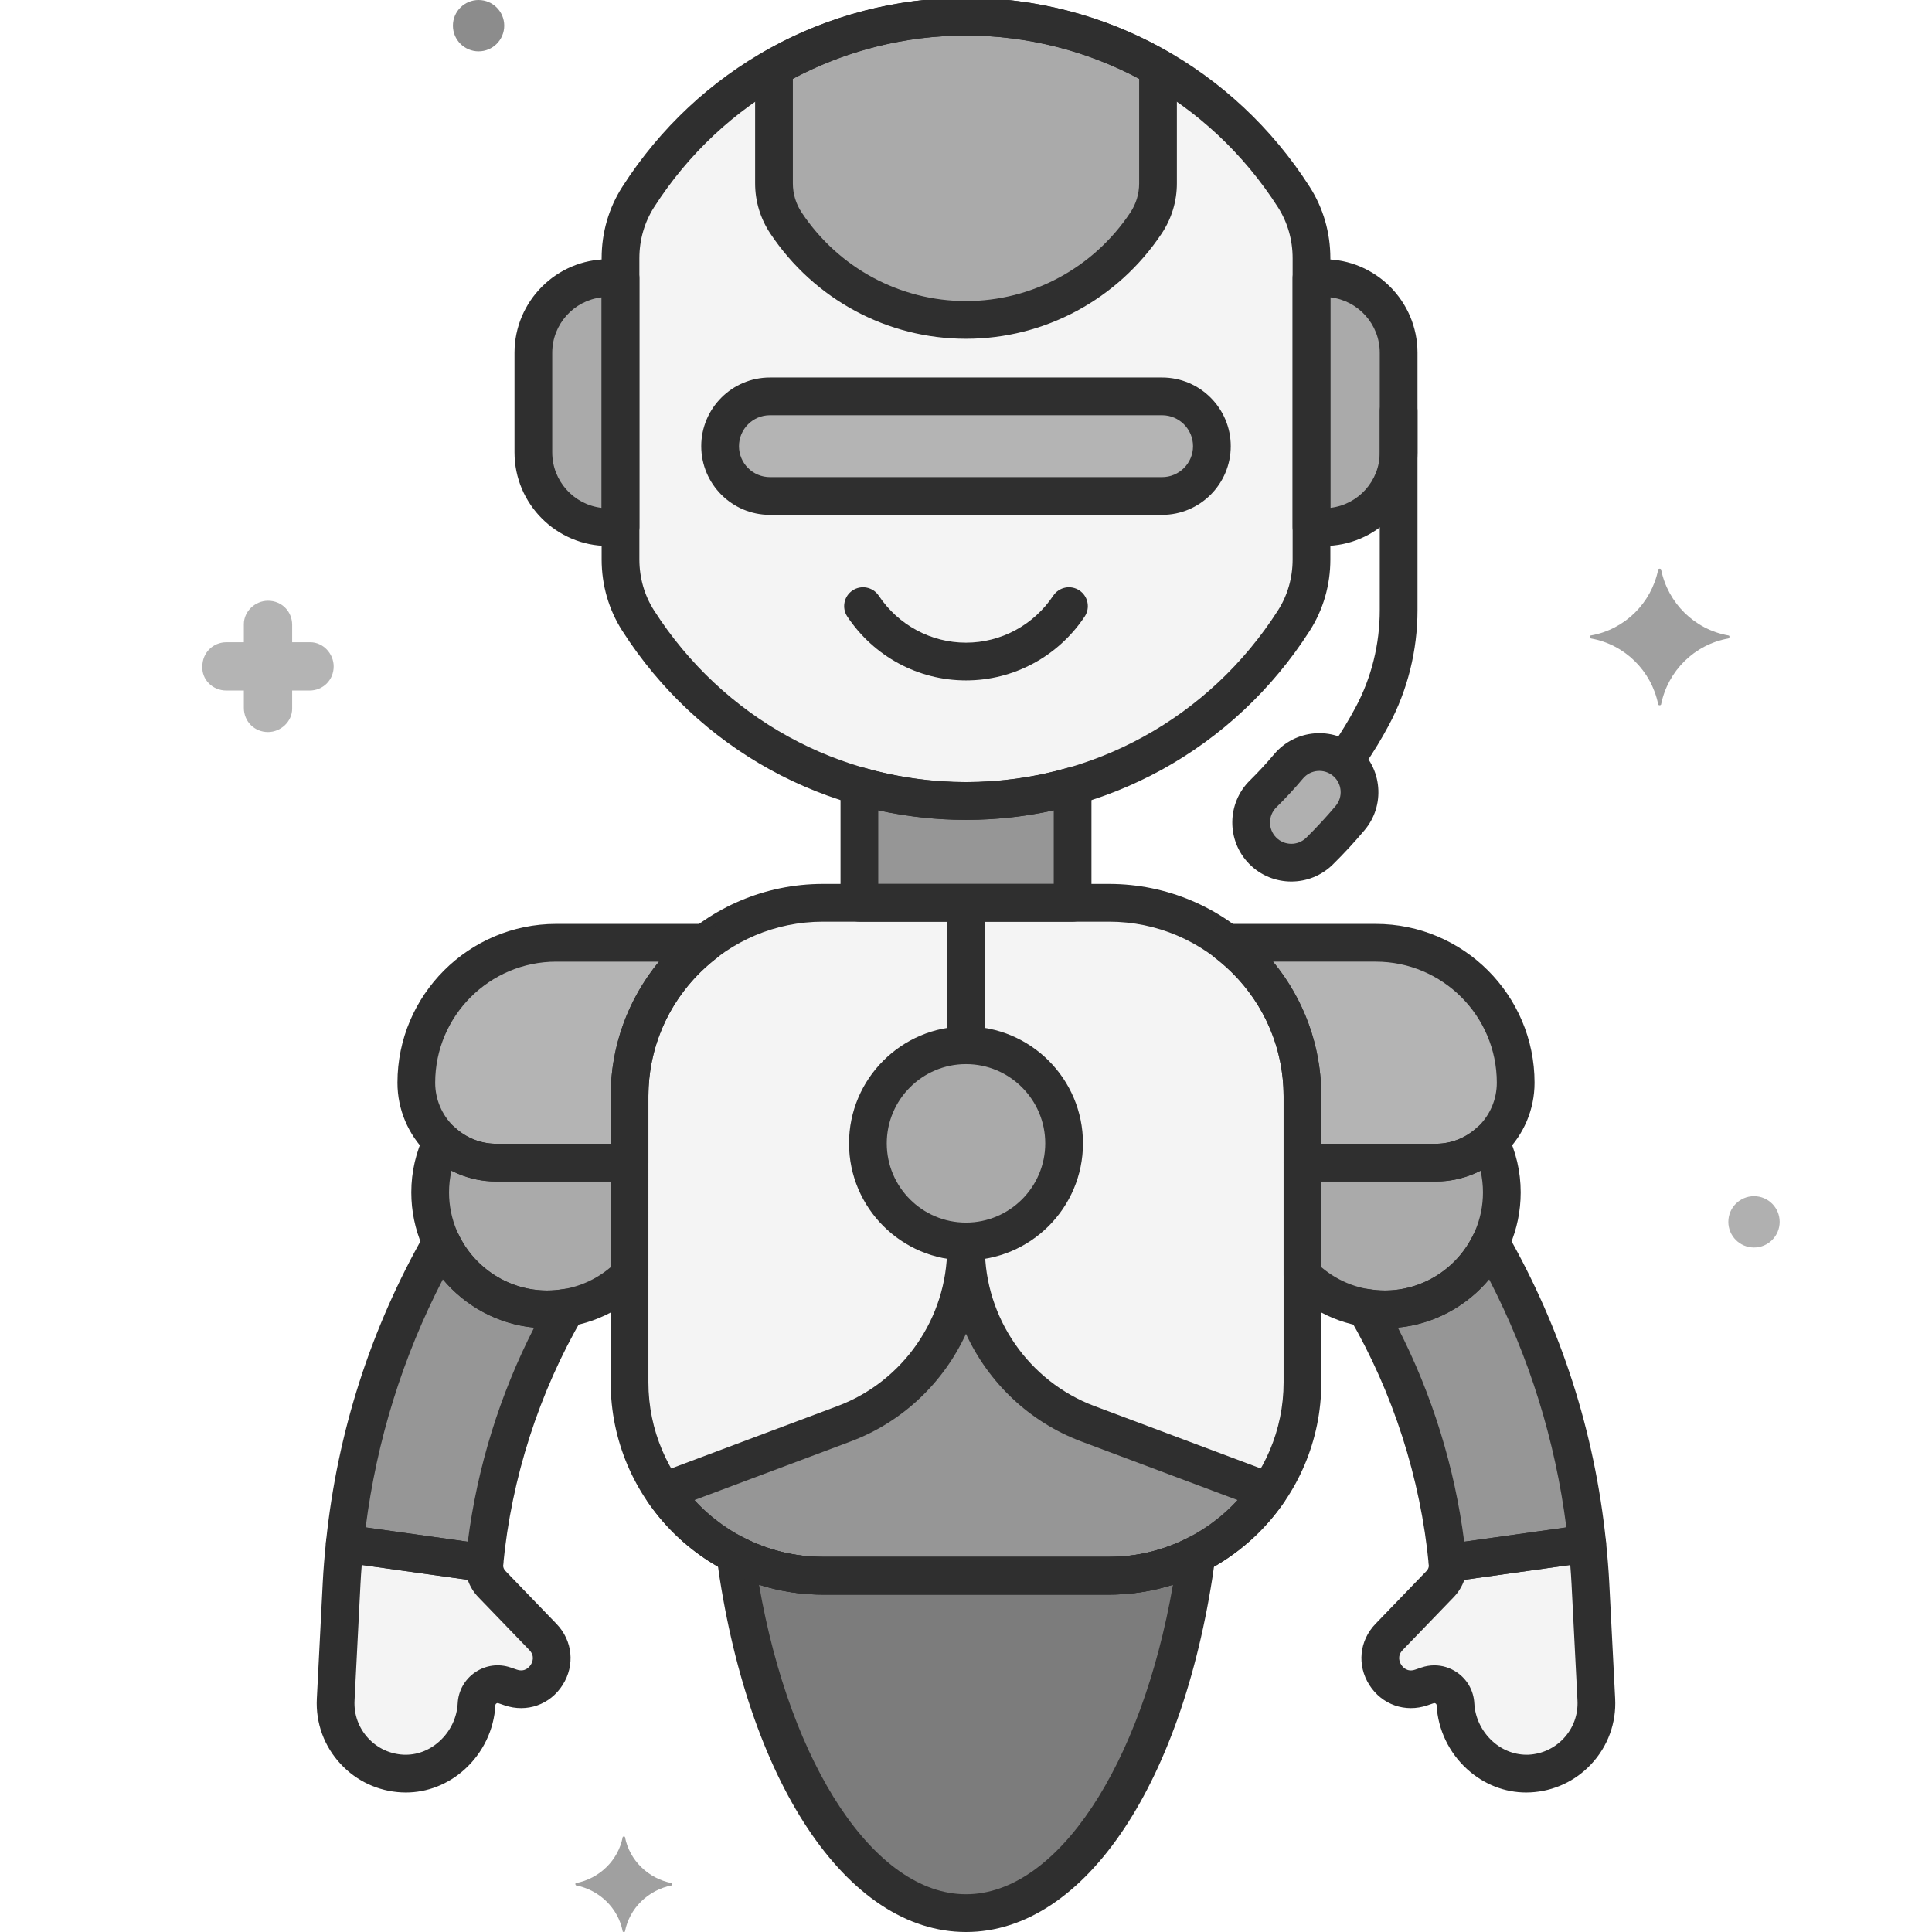<svg xmlns="http://www.w3.org/2000/svg" enable-background="new 0 0 256 256" viewBox="0 0 256 256"><path fill="#f4f4f4" d="M128,106.138L128,106.138c18.201,0,34.267-9.565,43.445-23.912c1.542-2.411,2.334-5.227,2.334-8.089
				V34.208c0-2.862-0.792-5.678-2.334-8.089C162.267,11.773,146.201,2.207,128,2.207l0,0c-18.201,0-34.267,9.565-43.445,23.912
				c-1.542,2.411-2.334,5.227-2.334,8.089v39.929c0,2.862,0.792,5.678,2.334,8.089C93.733,96.573,109.799,106.138,128,106.138z" class="coloredf4fc svgShape"/><path fill="#b0b0b0" d="M167.314,112.723c-2.063-2.095-2.038-5.466,0.056-7.53c1.173-1.156,2.31-2.385,3.376-3.652
					c1.894-2.248,5.253-2.537,7.502-0.644c2.25,1.894,2.538,5.253,0.644,7.502c-1.278,1.519-2.641,2.992-4.049,4.38
					C172.749,114.842,169.38,114.818,167.314,112.723z" class="colorfc657e svgShape"/><path fill="#969696" d="M142.126,119.626V104.15c-4.493,1.29-9.231,1.988-14.126,1.988s-9.632-0.697-14.126-1.988v15.475H142.126
				z" class="color5290db svgShape"/><path fill="#aaa" d="M82.221 36.851h-1.65c-5.444 0-9.898 4.454-9.898 9.898v13.198c0 5.444 4.454 9.898 9.898 9.898h1.65V36.851zM175.429 36.851h-1.65v32.994h1.65c5.444 0 9.898-4.454 9.898-9.898V46.749C185.327 41.305 180.873 36.851 175.429 36.851zM128 2.207c-9.239 0-17.925 2.467-25.442 6.77v15.326c0 1.869.556 3.697 1.593 5.253 5.146 7.721 13.927 12.837 23.849 12.837s18.704-5.115 23.849-12.837c1.037-1.556 1.593-3.383 1.593-5.253V8.977C145.925 4.674 137.238 2.207 128 2.207z" class="color966aea svgShape"/><path fill="#b4b4b4" d="M153.983,65.72h-51.965c-3.644,0-6.599-2.954-6.599-6.599v0c0-3.644,2.954-6.599,6.599-6.599h51.965
				c3.644,0,6.599,2.954,6.599,6.599v0C160.581,62.766,157.627,65.72,153.983,65.72z" class="color70d6f9 svgShape"/><path fill="#7c7c7c" d="M146.948,208.793h-37.897c-4.177,0-8.125-1.019-11.618-2.81C101.089,233.36,113.385,253.5,128,253.5
					s26.911-20.14,30.566-47.517C155.073,207.774,151.125,208.793,146.948,208.793z" class="color3a70bf svgShape"/><path fill="#f4f4f4" d="M146.948,208.793h-37.897c-14.099,0-25.635-11.536-25.635-25.635v-37.897
				c0-14.099,11.536-25.635,25.635-25.635h37.897c14.099,0,25.635,11.536,25.635,25.635v37.897
				C172.584,197.257,161.048,208.793,146.948,208.793z" class="coloredf4fc svgShape"/><path fill="#b4b4b4" d="M83.416 145.261c0-8.264 3.966-15.642 10.085-20.338-9.665 0-17.021 0-19.796 0-10.197 0-18.54 8.343-18.54 18.54 0 5.827 4.767 10.594 10.594 10.594 3.135 0 9.448 0 17.657 0V145.261zM182.295 124.923c-2.681 0-10.057 0-19.796 0 6.119 4.696 10.085 12.075 10.085 20.338v8.796c8.027 0 14.306 0 17.657 0 5.827 0 10.594-4.767 10.594-10.594C200.835 133.265 192.492 124.923 182.295 124.923z" class="color70d6f9 svgShape"/><path fill="#f4f4f4" d="M71.935 216.9l-6.762-7.01c-.709-.735-1.084-1.741-.988-2.757l.002-.016-18.501-2.592c-.181 1.751-.331 3.508-.421 5.271l-.785 15.408c-.134 2.637.838 5.072 2.51 6.857 1.591 1.699 3.816 2.809 6.323 2.94 5.138.27 9.567-4.028 9.829-9.166.095-1.861 1.944-3.115 3.709-2.514l.825.281C71.733 224.986 74.91 219.985 71.935 216.9zM184.065 216.9l6.762-7.01c.709-.735 1.084-1.741.988-2.757l-.002-.016 18.501-2.592c.181 1.751.331 3.508.421 5.271l.785 15.408c.134 2.637-.838 5.072-2.51 6.857-1.591 1.699-3.816 2.809-6.323 2.94-5.138.27-9.567-4.028-9.829-9.166-.095-1.861-1.944-3.115-3.709-2.514l-.825.281C184.267 224.986 181.09 219.985 184.065 216.9z" class="coloredf4fc svgShape"/><path fill="#969696" d="M72.5 173.5c-6.189 0-11.516-3.636-14-8.882-6.994 12.256-11.36 25.866-12.814 39.906l18.501 2.592c1.137-11.93 4.857-23.493 10.885-33.847C74.234 173.41 73.378 173.5 72.5 173.5zM197.5 164.618c-2.484 5.245-7.811 8.882-14 8.882-.878 0-1.734-.09-2.572-.231 6.028 10.354 9.748 21.918 10.885 33.847l18.501-2.592C208.86 190.485 204.494 176.874 197.5 164.618z" class="color5290db svgShape"/><path fill="#aaa" d="M190.241 154.056c-3.351 0-9.63 0-17.657 0V169c2.802 2.78 6.657 4.5 10.916 4.5 8.56 0 15.5-6.939 15.5-15.5 0-2.436-.578-4.731-1.579-6.782C195.529 152.972 193.008 154.056 190.241 154.056zM83.416 154.056c-8.209 0-14.522 0-17.657 0-2.768 0-5.289-1.084-7.181-2.838C57.578 153.269 57 155.564 57 158c0 8.561 6.94 15.5 15.5 15.5 4.259 0 8.115-1.72 10.916-4.5V154.056z" class="color966aea svgShape"/><path fill="#969696" d="M144.14,188.654c-9.709-3.641-16.14-12.922-16.14-23.291c0,10.369-6.432,19.65-16.14,23.291
				l-23.933,8.975c4.633,6.729,12.385,11.164,21.125,11.164h37.897c8.74,0,16.492-4.436,21.125-11.164L144.14,188.654z" class="color5290db svgShape"/><circle cx="128" cy="151.5" r="13" fill="#aaa" class="color966aea svgShape"/><path fill="#a0a0a0" d="M89.013,249.525c-3.1-0.6-5.6-3-6.2-6.1c0-0.1-0.3-0.1-0.3,0c-0.6,3.1-3.1,5.5-6.2,6.1
				c-0.1,0-0.1,0.2,0,0.3c3.1,0.6,5.6,3,6.2,6.1c0,0.1,0.3,0.1,0.3,0c0.6-3.1,3.1-5.5,6.2-6.1
				C89.113,249.725,89.113,249.525,89.013,249.525z" class="colorf5c84c svgShape"/><path fill="#b4b4b4" d="M30.013,91.5h2.3v2.3c0,1.8,1.4,3.2,3.2,3.2c1.7,0,3.2-1.4,3.2-3.1v-0.1v-2.3h2.3c1.8,0,3.2-1.4,3.2-3.2
				c0-1.7-1.4-3.2-3.1-3.2h-0.1h-2.3v-2.3c0-1.8-1.4-3.2-3.2-3.2c-1.7,0-3.2,1.4-3.2,3.1v0.1v2.3h-2.3c-1.8,0-3.2,1.4-3.2,3.2
				C26.713,90,28.113,91.5,30.013,91.5C29.913,91.5,29.913,91.5,30.013,91.5z" class="color70d6f9 svgShape"/><circle cx="232.413" cy="161.9" r="3.4" fill="#b0b0b0" class="colorfc657e svgShape"/><circle cx="63.413" cy="3.4" r="3.4" fill="#8c8c8c" class="color87d147 svgShape"/><path fill="#a0a0a0" d="M210.813,84.2c4.5-0.8,8-4.3,8.9-8.7c0-0.2,0.4-0.2,0.4,0c0.9,4.4,4.4,7.9,8.9,8.7c0.2,0,0.2,0.3,0,0.4
				c-4.5,0.8-8,4.3-8.9,8.7c0,0.2-0.4,0.2-0.4,0c-0.9-4.4-4.4-7.9-8.9-8.7C210.613,84.5,210.613,84.2,210.813,84.2z" class="colorf5c84c svgShape"/><path fill="#2f2f2f" d="M128,108.638c-18.481,0-35.51-9.37-45.551-25.064c-1.785-2.79-2.729-6.053-2.729-9.437V34.208
				c0-3.383,0.943-6.646,2.728-9.436C92.49,9.077,109.519-0.293,128-0.293s35.51,9.37,45.551,25.064
				c1.785,2.791,2.729,6.054,2.729,9.437v39.929c0,3.384-0.943,6.646-2.729,9.437C163.51,99.268,146.481,108.638,128,108.638z
				 M128,4.707c-16.768,0-32.222,8.508-41.34,22.76c-1.269,1.984-1.939,4.315-1.939,6.741v39.929c0,2.427,0.671,4.758,1.939,6.741
				c9.118,14.252,24.572,22.76,41.34,22.76s32.222-8.508,41.34-22.76c1.269-1.983,1.939-4.314,1.939-6.741V34.208
				c0-2.426-0.671-4.757-1.94-6.742C160.222,13.215,144.768,4.707,128,4.707z" class="color000000 svgShape"/><path fill="#2f2f2f" d="M128 90.158c-6.316 0-12.194-3.161-15.724-8.456-.766-1.149-.455-2.701.693-3.467s2.702-.455 3.467.693c2.601 3.9 6.923 6.229 11.563 6.229s8.963-2.329 11.563-6.229c.766-1.149 2.318-1.46 3.467-.693 1.148.766 1.459 2.317.693 3.467C140.194 86.997 134.316 90.158 128 90.158zM171.108 116.806c-2.023 0-4.046-.777-5.574-2.327-.001-.001-.001-.001-.002-.001-3.027-3.073-2.99-8.037.083-11.065 1.114-1.097 2.196-2.268 3.219-3.481 2.778-3.3 7.725-3.726 11.025-.945 1.599 1.346 2.577 3.233 2.756 5.315s-.464 4.11-1.811 5.709c-1.327 1.577-2.742 3.108-4.206 4.55C175.077 116.058 173.092 116.806 171.108 116.806zM169.094 110.967c1.094 1.109 2.887 1.123 3.996.031 1.353-1.333 2.662-2.749 3.891-4.209.485-.577.718-1.309.653-2.061-.064-.751-.418-1.433-.995-1.919-1.191-1.002-2.978-.848-3.98.342-1.121 1.332-2.311 2.618-3.534 3.823C168.016 108.066 168.002 109.857 169.094 110.967z" class="color000000 svgShape"/><path fill="#2f2f2f" d="M178.843 102.335c-.484 0-.973-.14-1.403-.432-1.142-.776-1.438-2.331-.663-3.474 1.031-1.517 1.992-3.104 2.856-4.719 2.09-3.903 3.194-8.353 3.194-12.865v-26.37c0-1.381 1.119-2.5 2.5-2.5s2.5 1.119 2.5 2.5v26.37c0 5.333-1.31 10.599-3.786 15.226-.947 1.77-2 3.508-3.128 5.169C180.429 101.952 179.643 102.335 178.843 102.335zM142.126 122.126h-28.252c-1.381 0-2.5-1.119-2.5-2.5V104.15c0-.785.369-1.524.996-1.997.627-.472 1.439-.62 2.193-.406 8.74 2.51 18.133 2.51 26.873 0 .754-.214 1.566-.065 2.193.406.627.473.996 1.212.996 1.997v15.476C144.626 121.007 143.507 122.126 142.126 122.126zM116.374 117.126h23.252v-9.762c-7.629 1.691-15.623 1.691-23.252 0V117.126z" class="color000000 svgShape"/><path fill="#2f2f2f" d="M128 139.771c-1.381 0-2.5-1.119-2.5-2.5V120.5c0-1.381 1.119-2.5 2.5-2.5s2.5 1.119 2.5 2.5v16.771C130.5 138.652 129.381 139.771 128 139.771zM82.221 72.345h-1.649c-6.837 0-12.398-5.562-12.398-12.398V46.749c0-6.837 5.562-12.398 12.398-12.398h1.649c1.381 0 2.5 1.119 2.5 2.5v32.994C84.721 71.226 83.602 72.345 82.221 72.345zM79.721 39.399c-3.681.423-6.548 3.558-6.548 7.35v13.197c0 3.792 2.867 6.927 6.548 7.35V39.399zM175.429 72.345h-1.649c-1.381 0-2.5-1.119-2.5-2.5V36.851c0-1.381 1.119-2.5 2.5-2.5h1.649c6.837 0 12.398 5.562 12.398 12.398v13.197C187.827 66.783 182.266 72.345 175.429 72.345zM176.279 39.399v27.896c3.681-.423 6.548-3.558 6.548-7.35V46.749C182.827 42.957 179.96 39.822 176.279 39.399zM128 44.893c-10.415 0-20.109-5.215-25.93-13.95-1.317-1.978-2.013-4.272-2.013-6.639V8.978c0-.896.479-1.725 1.258-2.17 8.113-4.646 17.341-7.101 26.685-7.101s18.571 2.455 26.685 7.101c.778.445 1.258 1.273 1.258 2.17v15.326c0 2.366-.695 4.661-2.012 6.638C148.109 39.678 138.415 44.893 128 44.893zM105.058 10.451v13.853c0 1.377.406 2.714 1.174 3.866 4.891 7.34 13.029 11.723 21.769 11.723s16.878-4.383 21.77-11.724c.767-1.151 1.173-2.488 1.173-3.865V10.451C143.895 6.689 135.994 4.707 128 4.707S112.105 6.689 105.058 10.451zM153.982 68.221h-51.965c-5.017 0-9.099-4.082-9.099-9.099 0-5.018 4.082-9.1 9.099-9.1h51.965c5.017 0 9.099 4.082 9.099 9.1C163.081 64.139 158.999 68.221 153.982 68.221zM102.018 55.022c-2.26 0-4.099 1.839-4.099 4.1 0 2.26 1.839 4.099 4.099 4.099h51.965c2.26 0 4.099-1.839 4.099-4.099 0-2.261-1.839-4.1-4.099-4.1H102.018zM128 256c-15.796 0-29.075-19.968-33.044-49.687-.124-.922.275-1.837 1.035-2.373.763-.538 1.758-.606 2.583-.183 3.279 1.683 6.805 2.535 10.478 2.535h37.896c3.673 0 7.198-.853 10.478-2.535.826-.425 1.821-.354 2.583.183.76.536 1.159 1.451 1.035 2.373C157.075 236.032 143.796 256 128 256zM100.575 209.98C104.742 233.997 115.946 251 128 251s23.258-17.003 27.425-41.02c-2.727.872-5.563 1.313-8.477 1.313h-37.896C106.139 211.293 103.302 210.853 100.575 209.98z" class="color000000 svgShape"/><path fill="#2f2f2f" d="M146.948,211.293h-37.896c-15.514,0-28.136-12.622-28.136-28.136v-37.896c0-15.514,12.622-28.135,28.136-28.135h37.896
				c15.514,0,28.136,12.621,28.136,28.135v37.896C175.084,198.671,162.462,211.293,146.948,211.293z M109.052,122.126
				c-12.757,0-23.136,10.378-23.136,23.135v37.896c0,12.757,10.379,23.136,23.136,23.136h37.896
				c12.757,0,23.136-10.379,23.136-23.136v-37.896c0-12.757-10.379-23.135-23.136-23.135H109.052z" class="color000000 svgShape"/><path fill="#2f2f2f" d="M83.416 156.557H65.76c-7.221 0-13.095-5.874-13.095-13.095 0-11.601 9.438-21.039 21.04-21.039h19.796c1.071 0 2.022.682 2.367 1.696.345 1.014.005 2.135-.845 2.787-5.788 4.442-9.107 11.133-9.107 18.354v8.796C85.916 155.438 84.797 156.557 83.416 156.557zM73.705 127.423c-8.845 0-16.04 7.195-16.04 16.039 0 4.464 3.631 8.095 8.095 8.095h15.156v-6.296c0-6.611 2.282-12.854 6.405-17.838H73.705zM190.24 156.557h-17.656c-1.381 0-2.5-1.119-2.5-2.5v-8.796c0-7.222-3.319-13.912-9.107-18.354-.85-.652-1.189-1.773-.845-2.787.345-1.015 1.296-1.696 2.367-1.696h19.796c11.602 0 21.04 9.438 21.04 21.039C203.335 150.683 197.461 156.557 190.24 156.557zM175.084 151.557h15.156c4.464 0 8.095-3.631 8.095-8.095 0-8.844-7.195-16.039-16.04-16.039h-13.616c4.123 4.984 6.405 11.227 6.405 17.838V151.557zM53.775 237.514c-.197 0-.395-.005-.593-.016-3.069-.161-5.916-1.484-8.017-3.728-2.218-2.369-3.348-5.456-3.183-8.694l.785-15.408c.084-1.647.226-3.414.432-5.401.069-.675.411-1.293.945-1.711s1.217-.605 1.888-.507l18.5 2.592c1.29.181 2.226 1.322 2.149 2.622-.002.03-.006.077-.008.106-.026.271.085.565.298.786l6.762 7.01 0 0c2.151 2.23 2.48 5.486.818 8.103-1.662 2.615-4.746 3.702-7.683 2.701l-.825-.281c-.096-.033-.187-.021-.271.036-.084.058-.129.138-.134.238-.164 3.211-1.649 6.308-4.076 8.496C59.363 236.441 56.618 237.514 53.775 237.514zM47.933 207.363c-.072.896-.129 1.744-.17 2.559l-.785 15.409c-.096 1.87.557 3.653 1.838 5.022 1.213 1.294 2.856 2.059 4.629 2.152 1.729.083 3.411-.535 4.771-1.762 1.448-1.306 2.334-3.142 2.431-5.036.086-1.678.932-3.181 2.322-4.123 1.39-.942 3.099-1.175 4.69-.63l.825.281c1.067.362 1.647-.334 1.849-.65s.585-1.14-.197-1.95l-6.761-7.01c-.641-.664-1.113-1.45-1.396-2.295L47.933 207.363zM202.225 237.514c-2.843 0-5.588-1.072-7.788-3.056-2.427-2.188-3.912-5.285-4.076-8.496-.005-.101-.05-.181-.134-.238-.085-.057-.176-.067-.271-.036l-.825.281c-2.936 1-6.021-.086-7.683-2.701-1.662-2.616-1.333-5.872.818-8.103l0 0 6.762-7.01c.213-.221.324-.515.298-.786-.002-.029-.006-.076-.008-.106-.076-1.3.859-2.441 2.149-2.622l18.5-2.592c.67-.098 1.354.089 1.888.507s.876 1.036.945 1.711c.206 1.987.348 3.754.432 5.401l.785 15.409c.165 3.237-.965 6.324-3.182 8.692-2.102 2.244-4.948 3.567-8.018 3.729C202.62 237.509 202.422 237.514 202.225 237.514zM190.065 220.667c1.043 0 2.071.312 2.967.918 1.391.942 2.236 2.445 2.322 4.123.097 1.895.982 3.73 2.431 5.036 1.359 1.227 3.06 1.83 4.771 1.762 1.772-.094 3.416-.858 4.63-2.153 1.28-1.368 1.933-3.151 1.837-5.021l-.785-15.41c-.041-.814-.098-1.663-.17-2.559l-14.04 1.967c-.283.839-.757 1.629-1.4 2.296l-6.763 7.01h.001c-.782.811-.398 1.634-.197 1.95s.784 1.017 1.849.65l.825-.281C188.908 220.762 189.489 220.667 190.065 220.667z" class="color000000 svgShape"/><path fill="#2f2f2f" d="M64.187 209.617c-.115 0-.231-.008-.347-.024L45.34 207c-1.333-.187-2.278-1.395-2.14-2.733 1.501-14.496 5.918-28.253 13.129-40.888.461-.809 1.318-1.294 2.267-1.259.931.035 1.765.586 2.164 1.428C62.903 168.075 67.512 171 72.5 171c.666 0 1.372-.064 2.159-.196.955-.158 1.918.247 2.47 1.044.551.798.592 1.842.104 2.68-5.812 9.982-9.462 21.334-10.558 32.827-.064.679-.403 1.302-.939 1.725C65.292 209.43 64.745 209.617 64.187 209.617zM48.45 202.388l13.536 1.896c1.25-9.845 4.253-19.529 8.789-28.368-4.723-.462-9.075-2.803-12.089-6.408C53.358 179.81 49.924 190.84 48.45 202.388zM191.813 209.617c-.559 0-1.105-.188-1.549-.538-.536-.423-.875-1.046-.939-1.725-1.096-11.493-4.746-22.845-10.558-32.827-.488-.838-.447-1.882.104-2.68.551-.797 1.515-1.201 2.47-1.044.787.132 1.493.196 2.159.196 4.988 0 9.597-2.925 11.74-7.452.399-.842 1.233-1.393 2.164-1.428.953-.031 1.807.45 2.267 1.259 7.21 12.634 11.628 26.391 13.13 40.888.139 1.339-.807 2.547-2.14 2.733l-18.501 2.593C192.045 209.609 191.929 209.617 191.813 209.617zM185.225 175.916c4.536 8.839 7.539 18.523 8.789 28.368l13.537-1.896c-1.475-11.548-4.91-22.579-10.237-32.88C194.3 173.113 189.947 175.454 185.225 175.916z" class="color000000 svgShape"/><path fill="#2f2f2f" d="M183.5 176c-4.78 0-9.282-1.855-12.678-5.226-.473-.47-.738-1.108-.738-1.774v-14.943c0-1.381 1.119-2.5 2.5-2.5h17.656c2.024 0 3.972-.771 5.482-2.172.579-.537 1.381-.773 2.158-.623.777.145 1.44.649 1.788 1.36 1.215 2.49 1.831 5.141 1.831 7.878C201.5 167.925 193.425 176 183.5 176zM175.084 167.905c2.349 2.003 5.301 3.095 8.416 3.095 7.168 0 13-5.832 13-13 0-.977-.109-1.938-.326-2.88-1.826.938-3.853 1.437-5.934 1.437h-15.156V167.905zM72.5 176c-9.925 0-18-8.075-18-18 0-2.737.616-5.388 1.831-7.878.348-.711 1.011-1.216 1.788-1.36.777-.149 1.579.086 2.158.623 1.511 1.4 3.458 2.172 5.482 2.172h17.656c1.381 0 2.5 1.119 2.5 2.5V169c0 .666-.266 1.305-.738 1.774C81.782 174.145 77.28 176 72.5 176zM59.826 155.12c-.217.941-.326 1.903-.326 2.88 0 7.168 5.832 13 13 13 3.115 0 6.067-1.092 8.416-3.095v-11.349H65.76C63.679 156.557 61.652 156.059 59.826 155.12zM146.948 211.293h-37.896c-9.237 0-17.904-4.578-23.185-12.246-.436-.634-.556-1.434-.325-2.168.23-.733.786-1.32 1.507-1.591l23.933-8.975c8.684-3.256 14.519-11.676 14.519-20.95 0-1.381 1.119-2.5 2.5-2.5s2.5 1.119 2.5 2.5c0 9.274 5.835 17.694 14.519 20.95l0 0 23.933 8.975c.721.271 1.276.857 1.507 1.591.23.734.11 1.534-.325 2.168C164.853 206.715 156.186 211.293 146.948 211.293zM92.019 198.765c4.366 4.762 10.529 7.528 17.033 7.528h37.896c6.504 0 12.667-2.767 17.033-7.528l-20.719-7.77c-6.88-2.58-12.298-7.809-15.263-14.255-2.965 6.446-8.383 11.675-15.263 14.255L92.019 198.765z" class="color000000 svgShape"/><path fill="#2f2f2f" d="M128,167c-8.547,0-15.5-6.953-15.5-15.5S119.453,136,128,136s15.5,6.953,15.5,15.5S136.547,167,128,167z M128,141
				c-5.79,0-10.5,4.71-10.5,10.5S122.21,162,128,162s10.5-4.71,10.5-10.5S133.79,141,128,141z" class="color000000 svgShape"/></svg>